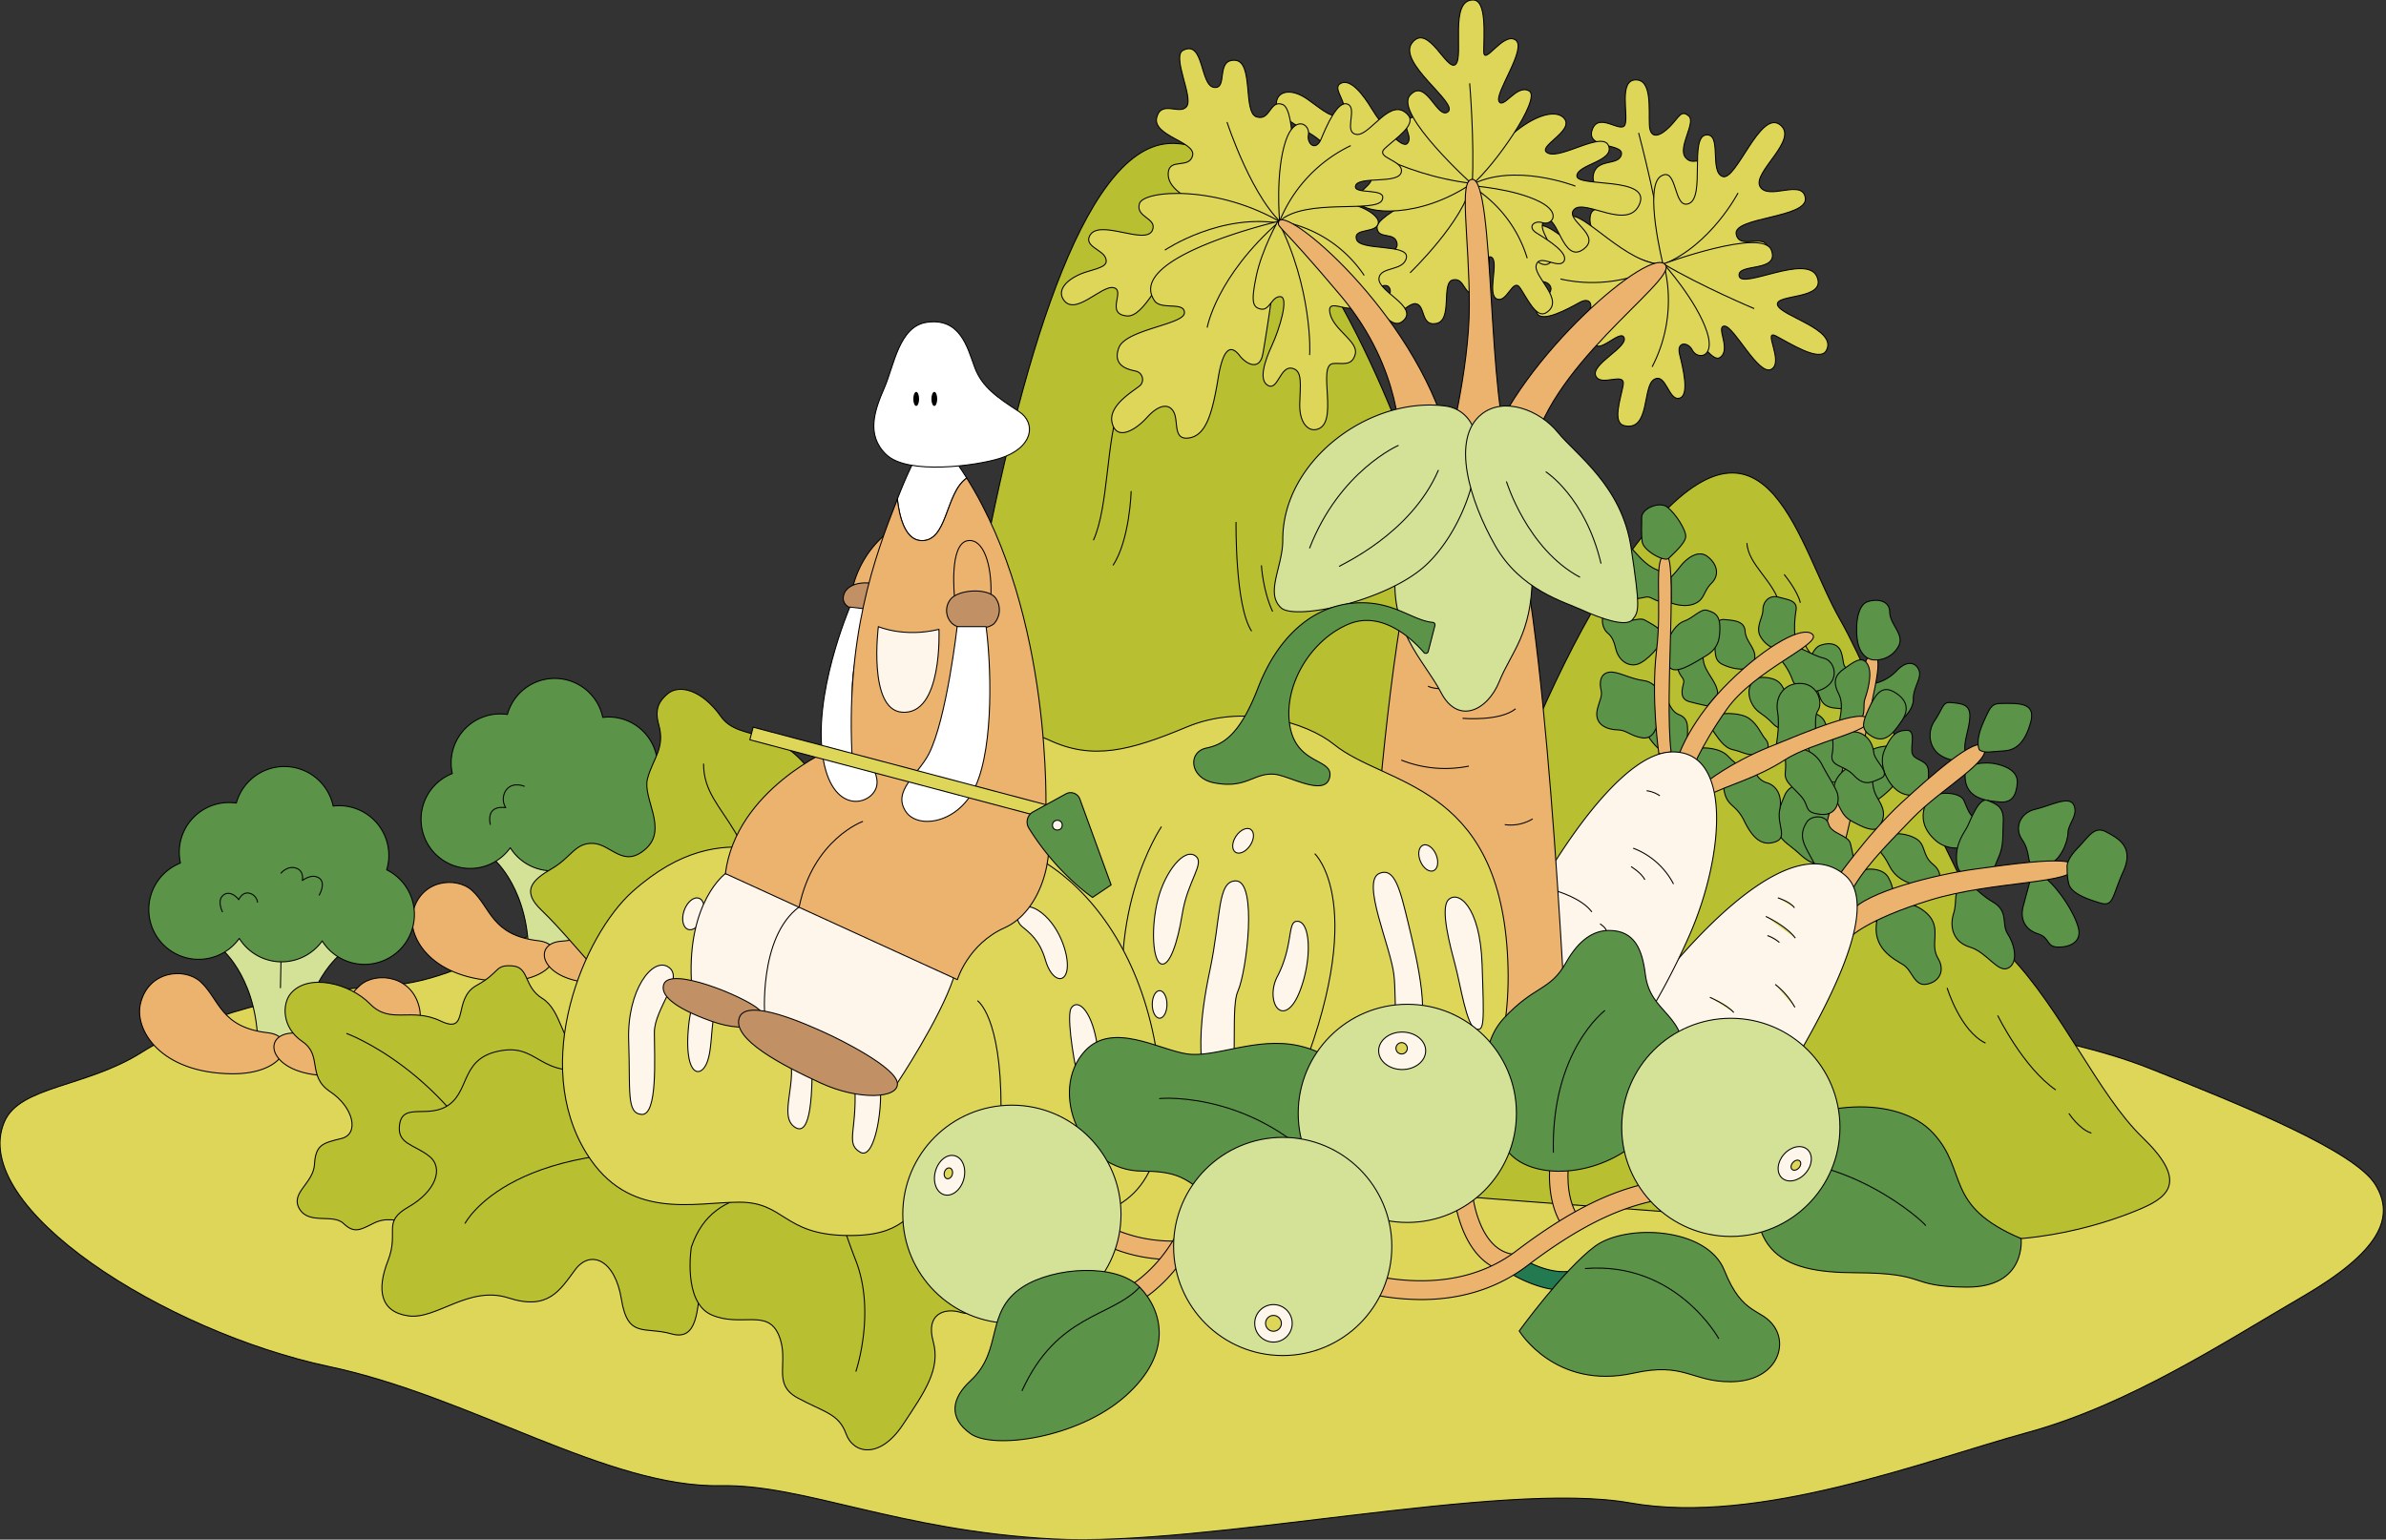 <svg id="圖層_1" data-name="圖層 1" xmlns="http://www.w3.org/2000/svg" viewBox="0 0 940.52 607.06"><rect x="0" y="0" width="940.52" height="607.06" fill="#333333" stroke="none"/><defs><style>.cls-1{fill:#ddd658;}.cls-1,.cls-10,.cls-3,.cls-4,.cls-5,.cls-6,.cls-7,.cls-8,.cls-9{stroke:#000;stroke-linejoin:round;stroke-width:0.4px;}.cls-2{fill:#b8bf30;}.cls-3{fill:none;}.cls-4{fill:#5b9348;}.cls-5{fill:#ecb36f;}.cls-6{fill:#fff6eb;}.cls-7{fill:#d3e296;}.cls-8{fill:#237a50;}.cls-9{fill:#c19165;}.cls-10{fill:#fff;}</style></defs><title>all</title><path class="cls-1" d="M1.7,442.38c6-14.24,32.26-13.59,54.14-27.44s57.61-24.07,96.26-26.26,68.55-35.33,102.83-31.88,292.16-32.52,403.73,8.87S808.82,406,847.26,421.23s80.82,32.68,89,45.75,1.67,26.65-28.83,44.37-68.09,42.49-108.22,53.46S693.46,601.6,642.52,592.57,476.16,610,415.12,606.79s-98.34-21.62-130.95-21c-44.57.89-98.48-35.15-154.53-47C64.79,525-12.49,476,1.7,442.38Z"/><path class="cls-2" d="M568.19,383.35c5.89-8.46,37.72-125,83.39-176.75s57.53,9.4,73.69,37.61,46.25,110.94,66.93,132.56,35,55,52.31,71.68,11,23.06,0,27.87-43.13,16.64-79.68,11.2-171.94-14-187.93-15.84S568.19,383.35,568.19,383.35Z"/><path class="cls-3" d="M568.19,383.35c5.89-8.46,37.72-125,83.39-176.75s57.53,9.4,73.69,37.61,46.25,110.94,66.93,132.56,35,55,52.31,71.68,11,23.06,0,27.87-43.13,16.64-79.68,11.2-171.94-14-187.93-15.84S568.19,383.35,568.19,383.35Z"/><path class="cls-3" d="M688.62,214.13c.37,8.5,10.87,15.14,13.08,24.74"/><path class="cls-3" d="M710.88,250.32c-1,7.75,12,12.55,14.55,28.79"/><path class="cls-3" d="M703.28,226.5s5.28,6.36,6.38,11.16"/><path class="cls-3" d="M767.52,389.5s5.17,17,15.14,21.78"/><path class="cls-3" d="M787.46,400.39s10,20.49,22.89,29.35"/><path class="cls-3" d="M815.52,439s4.06,6.27,8.86,7.75"/><path class="cls-4" d="M738.16,269.63a17.22,17.22,0,0,0,9.48-5.16c4.33-4.56,7.76-3.07,8.84-.06s-2.39,6.73-2.28,11.3-6,11.13-10.27,8.91-8.44-5.54-7.11-10.26Z"/><path class="cls-4" d="M717.19,254.58c2.91-1.22,7.22-1.41,8.55,2.51s.13,5.45,3.26,7.41,5.42,4.17,5.7,8.93-1.62,8.28-5.45,6.7-9.38.44-11.58-4.49-2.68-10.29-3.74-13.38S715.4,255.33,717.19,254.58Z"/><path class="cls-4" d="M709.83,283.7c3.41-4.81,8.47-1.73,9.52,1.07s3.53,3.35,7.48,6.33a10.15,10.15,0,0,1,3.69,10.63c-.72,3.32-2.16,8.7-10.94,6s-4-11.45-8.1-14.32S707.58,286.88,709.83,283.7Z"/><path class="cls-4" d="M703.52,313.51c1.72-3.94,6.7-5.43,9.15-3.35s6.35,8.09,9.23,12.33S724.3,340,720.48,340s-5.09,2.29-11.38-3.54S696.35,330,703.52,313.51Z"/><path class="cls-4" d="M727.78,309s-.76-6.17,6.16-11.22,15.69-4.5,16.51-.25.63,6.08-2.45,10.35-12.42,12.39-16.37,9.5S727.78,309,727.78,309Z"/><path class="cls-5" d="M738.65,258.07c4.65,1.37-1.65,18.28-5.26,43-4.92,33.76-13.12,52.6-13.12,52.6l-4.88-2.62s3.23-25.61,8.92-41.25C731.93,288.87,732.33,256.21,738.65,258.07Z"/><path class="cls-4" d="M738.3,260.16c-2.1-.25-5.81-2.07-6.35-9.5s1.28-12.21,3.94-13.3c3-1.21,8.87-1.2,9,3.92s5.68,8.61,3.65,13.16A10.23,10.23,0,0,1,738.3,260.16Z"/><path class="cls-4" d="M768.78,277c4.24.39,7.89.51,7.71,5.59s-2.66,9.93-1.85,13.91-5.19,4.21-9.69,1.34-5.46-9.18-2.3-13.73S765.63,276.73,768.78,277Z"/><path class="cls-4" d="M774.58,305.81c0-5.18,8.22-5.47,12.08-4.64s8.92,2.82,8.51,7.64-2.06,7.83-6.94,7.39S774.52,315.09,774.58,305.81Z"/><path class="cls-4" d="M742.83,295.77c2.59-5.81,4.6-7.72,8.7-7.83s1.23,6.89,2.33,9.41,5.6,2.28,6.21,5.92-.6,9-3.48,9.81-8,1.35-12.16-5.29C741.87,303.66,741.28,299.26,742.83,295.77Z"/><path class="cls-4" d="M759.27,316.48c2.21-5.09,13.21-4.47,14.81-1s2.13,6.48,6,8.34,3.3,8.15-1.16,9.39-11,2.49-15.86-1.76S756.78,322.18,759.27,316.48Z"/><path class="cls-4" d="M740.61,326.23c1.83-2.78,2.53-5.43,1-8.77s-3.38-4.6-3.51-10.33-3.66-6.66-7.62-5.4-10,6.81-6.75,13.67,3.45,7.13,9.43,10.06S740.61,326.23,740.61,326.23Z"/><path class="cls-4" d="M741.25,333.12c1.26-6,9.93-4.86,14-2.46s2.29,6.55,6.68,10.1,3.14,8.25-1.7,8.5-12.21-1.32-15.42-7.78S740.47,336.9,741.25,333.12Z"/><path class="cls-4" d="M730.86,345.2c1.49-3.05,10.82-3.89,13.42.67s1.08,5.83,4.28,9.36,3.38,5.58.25,9.28-9.39-1.8-15.57-4.49-4.45-4.92-4.14-8.77A13.85,13.85,0,0,1,730.86,345.2Z"/><path class="cls-4" d="M712.25,324.08c1.78-2.68,7.58-2.94,8.57.89s7.89,4.31,8.6,7.7,3,9.84-1.88,12.65-10.21-.52-13-6S708.35,330,712.25,324.08Z"/><path class="cls-5" d="M782,294.27c3.78,5.4-16.68,16.55-28.18,28.41s-20.18,20.76-24.75,30.14l-6.41-4.68s13.42-19.21,26.77-31.53C761.8,305.23,779.1,290.09,782,294.27Z"/><path class="cls-4" d="M780.33,295.74s-2.11-2.7,1.43-10.83,3.68-7.52,9.86-7.57,10.69.87,8.81,7.55S795.5,295.75,790,296.05,782.57,297.09,780.33,295.74Z"/><path class="cls-4" d="M800.93,341.72c-1.88-2.47-.71-6.16-3.87-10.7s-.79-10.58,5.2-11.93,13.5-5.64,15.25-1.59-2.32,7.34-2.34,10.81-3.13,12-8.68,12.7Z"/><path class="cls-4" d="M775.65,325.62c1.68-3.71,4.67-11.36,7.86-10s6.44,2.26,6.14,8.22.26,9.5-1.9,14.32-2.16,7.45-6.34,7.61-9.7.8-10.18-6.45S774.59,328,775.65,325.62Z"/><path class="cls-4" d="M773.94,349.86c4.47-1.91,4.74,1.77,11.44,5.67s3.34,8.64,6.09,12.85,4.18,11.2.14,13.31-8.46-6.28-15-8.21-8.27-7.74-6.55-13.26S769.39,351.81,773.94,349.86Z"/><path class="cls-4" d="M748.56,356.8c3.87-1.95,11.53,2,13.47,6.82s-.94,9.44,1.92,14.25.57,9.23-4.43,10.19-5.68-5.44-9.31-7.68-12.61-6.52-10.32-17.55S748.56,356.8,748.56,356.8Z"/><path class="cls-4" d="M800.55,346.1l-3,11.07c-1.48,5.41.9,9.48,5.73,11s3.26,5,7.6,5.23,9.92-1.62,8.38-7.55-7.51-15.12-12.91-19.61S800.55,346.1,800.55,346.1Z"/><path class="cls-5" d="M817.85,341.81c.29,6.86-31.67,5.29-57,13.07s-31.58,14.66-31.58,14.66-5.24-2.55.46-10.17,33-14.53,48.85-16.7c6.74-.92,14.79-2.06,21.85-2.71C810,339.07,817.73,339.09,817.85,341.81Z"/><path class="cls-4" d="M814.84,342.27s-.79-2.78,4-7.72,6.73-9.05,11.5-6.48,11,5.87,6.6,15.59-3.73,14-9.07,12.38-11.78-3.84-12.5-8A24.64,24.64,0,0,1,814.84,342.27Z"/><path class="cls-6" d="M665.43,416.76c8,4.1,8.38,11,15.86,13.84,5.33,2,10.49-1.92,19.84-1.69,19.11-31,40.45-71,26.41-83.59-20.91-18.74-58.76,23.05-74.52,43.05a208.85,208.85,0,0,0-13.67,19.68C648.92,413.45,657.42,412.67,665.43,416.76Z"/><path class="cls-1" d="M700.8,354s4.85,1.5,6.56,3.94"/><path class="cls-1" d="M696.05,361.33s8.18,3.79,11.65,8.56"/><path class="cls-1" d="M696.68,368.89a14.18,14.18,0,0,1,4.73,2.72"/><path class="cls-1" d="M699.76,388.13a30.61,30.61,0,0,1,7.76,9.05"/><path class="cls-1" d="M674,393.22s6.61,2.81,9.44,6"/><path class="cls-1" d="M689.25,403.7a11.65,11.65,0,0,1,2.74,3.7"/><path class="cls-1" d="M622.38,406s7.39-3.34,17,2.06,18.07,4.62,26.08,8.71,8.38,11,15.86,13.84,14.62-6.08,33.44,1.29"/><path class="cls-4" d="M673.1,278.35s-3.21-.63-7.14-1.68-3-4.68-2.33-7.25-2.45-2.64-2.36-7.67,2.7-8.48,5.55-7.84,4,1.47,4.62,6.42,5.49,8.35,5.67,13.24Z"/><path class="cls-4" d="M686.16,263.83a19,19,0,0,1-6.83-1.7c-4.44-1.88-2.54-5.89-3.89-9.26s.65-8.94,4.2-8.59,8,.39,8.26,4.63,4.62,6.94,3.71,11S686.16,263.83,686.16,263.83Z"/><path class="cls-4" d="M699.38,255.69a10.6,10.6,0,0,1-5.7-5.23c-1.53-3.56,1.22-7,1.23-10s2.27-6.06,6.22-5,7.57,1.34,6.81,5.35a42.47,42.47,0,0,0-.3,11.29C707.92,254.28,703.1,257.45,699.38,255.69Z"/><path class="cls-4" d="M693.64,267.14s6.21-.75,8.67,3.1,2.66,6.14,5.7,6.91,5.21,5.24,2.67,7.82-8.25,4.24-11.93.27-5.91-4-7.89-7.29S688.22,269,693.64,267.14Z"/><path class="cls-4" d="M679.42,281.39s6.76-.59,10.22,2,4.46,6,6.34,8.11,1.3,6.17-3.37,6.2-5.62-1.26-9.47-2.09-6.08-5.05-7.81-7.31S679.42,281.39,679.42,281.39Z"/><path class="cls-4" d="M671.09,294.9s6.91-.36,10.29,3.48,6.77,3.88,6.42,7.94-1.23,5.75-6.78,3.89-8.58.07-11.44-.53S664.37,298.06,671.09,294.9Z"/><path class="cls-4" d="M665.07,293c0-5.52,1.27-9.55-3.35-11.28s-4.77-10.48-8.31-9.87-6.83,2.43-6.38,6.31-1.52,5.24,2.68,12.14,10.65,9.29,14.42,8.43S665.07,293,665.07,293Z"/><path class="cls-4" d="M702.51,260.83a26.71,26.71,0,0,1,4,7.06c1,3.35,6.51,6.87,12.67,3.4s4-10.69-.26-11.77-7.88-3.72-10.52-4.15S702.51,260.83,702.51,260.83Z"/><path class="cls-5" d="M662.06,296.9s4.71-13.42,19.54-28,29.38-22.53,32.93-18.71-22.86,13.94-33.77,29.34-14.58,25.85-14.58,25.85Z"/><path class="cls-4" d="M636.26,221.54c-3.12-5.86,4-8,7.13-5,2,1.89,5,6.25,9.79,8.14s4,11.4,1.94,12.19-4-1.66-5.94-1.49-7.69,2.42-10.66-2.13S638.91,226.52,636.26,221.54Z"/><path class="cls-4" d="M633.08,241.46c2.62-2.24,6.08-1.76,7.28,1.58s5.62,0,8,1.45,7.4,3.57,7.06,6.7-6.32,9.63-10,10.72-7.47-1.58-8.53-6.18-2.34-5.32-3.61-6.54S630.39,243.77,633.08,241.46Z"/><path class="cls-4" d="M631.16,272.39c-.89-3.65-.16-6.91,3.2-7.36s8,2.61,13.69,3.34,8.8,8.27,6.79,13.55-3,9.68-7.53,9-6.14-3.11-9.72-3.15-9.53-1.73-7.9-8.31C630.44,276.46,631.65,274.43,631.16,272.39Z"/><path class="cls-4" d="M658.66,227.62a51.07,51.07,0,0,0,3.72-4.35c2.48-3.14,7-6.65,10.67-3.86s5,7.14,1.62,10.51-2.6,6.46-6.78,8.15-9.13-.33-9.13-.33Z"/><path class="cls-4" d="M658.49,250.38s1.92-4.29,5.46-5.51,6.46-5,8.94-4.25,4.94,1.51,5.05,6.37-.58,8.73-5.64,11.7-11.53,7.34-14.15,4.48S658.49,250.38,658.49,250.38Z"/><path class="cls-5" d="M656.45,218.77c5.27-1-.46,55.21,2.26,77.72l-4.81.76s-3.19-21.95-.91-40.84S651.56,219.71,656.45,218.77Z"/><path class="cls-4" d="M647.12,204.06c-.08-3.47,6.89-6.54,10.06-4.15s7.57,9.16,7.3,11.79-5.19,6.92-6.74,8.46-10-3-10.43-6.59S647.18,206.85,647.12,204.06Z"/><path class="cls-4" d="M703.58,297.88a27.31,27.31,0,0,1,.15,6.69c-.38,3.45,2.11,4.93,6,9.14s.93,6.59,7.81,7.35,7.82-5.72,6.52-8.83-3.68-6.44-6.09-11.15a11.83,11.83,0,0,0-7.5-5.75Z"/><path class="cls-4" d="M691.9,304.26a6.91,6.91,0,0,0,4.55,4.37c3.56,1,6.27,4.78,5.09,10.64s3.22,10.91-1.65,12.63-8.61-.57-12.32-8.17-7.35-5.16-8.22-14S691.9,304.26,691.9,304.26Z"/><path class="cls-4" d="M722,289.36a19.2,19.2,0,0,1,.18,8.11c-.81,4.92,4.55,4,8.48,8.15s6.3,3.28,10.67,1.29-2.37-6.67-2.73-10.25-2.82-7.88-7.89-8.13A28.62,28.62,0,0,0,722,289.36Z"/><path class="cls-4" d="M700.05,295.56c-.2-1,1.72-8.51.62-15s3.22-11.57,9.57-11.07,8.42,7.57,6.36,10.71.26,9.46-2.08,10.79S700.05,295.56,700.05,295.56Z"/><path class="cls-4" d="M725,286.16c-.42-2,2.27-7.77-.28-12.74s-1-7.52,2.2-9.74,7-5.59,9.22-1.81-.19,11.26-1.1,14,1.25,7.82-4.39,9Z"/><path class="cls-5" d="M736.5,283.73c1.9,4.57-21.85,8.7-33,15.91s-22,9.74-29.62,13.71l-1.36-4.9s9.3-7.59,24.76-13.88S734.51,278.93,736.5,283.73Z"/><path class="cls-4" d="M736.73,289.58c-3-2.28-2.62-4.64-.22-9.87s4.9-9.83,10-6.94,6.3,6.83,3.13,11.45S742.84,294.22,736.73,289.58Z"/><path class="cls-6" d="M658.71,296.49c-19.85.72-44.82,40.35-54.12,57.49a209.36,209.36,0,0,0-15.47,36.47,12.63,12.63,0,0,1,6,.55c8.46,3,8.17,9,19.44,6.84s13.5-2.35,24.43,2.25a17.13,17.13,0,0,0,10.35.62,272.07,272.07,0,0,0,16.74-32.24C679.58,337.56,683.14,295.61,658.71,296.49Z"/><path class="cls-3" d="M613.48,351.29s10,2.79,14,8.28"/><path class="cls-3" d="M643.77,334.43a29.74,29.74,0,0,1,15.9,14.12"/><path class="cls-3" d="M649.07,311.77a12.07,12.07,0,0,1,5.21,2"/><path class="cls-3" d="M642.94,341.69s4.08,2.44,5.45,5.2"/><path class="cls-3" d="M625.79,378.28s9.9,5.89,12.16,13"/><path class="cls-3" d="M630.71,364.25s2.12,1.31,2.5,2.7"/><path class="cls-2" d="M460.4,56.61c51.06-3.85,129,149.66,135.43,336l-233.46,8.9S392.3,61.75,460.4,56.61Z"/><path class="cls-3" d="M460.4,56.61c51.06-3.85,129,149.66,135.43,336l-233.46,8.9S392.3,61.75,460.4,56.61Z"/><path class="cls-3" d="M441.47,159.43C436,173.23,437.06,199.73,431,213"/><path class="cls-3" d="M445.89,193.65s-.55,19.33-7.18,29.26"/><path class="cls-3" d="M487.23,205.8s-.49,33.12,6.14,43.06"/><path class="cls-3" d="M497.23,222.91s.55,9.94,4.42,18.22"/><path class="cls-5" d="M581.31,171C601.53,171.91,611,296.22,616,382c0,0,5.57,45.64-34.32,48.73s-42.34-54.08-42.34-54.08S548.57,169.55,581.31,171Z"/><path class="cls-3" d="M576.53,283.22s14.65,1.32,20.9-3.75"/><path class="cls-3" d="M562.91,270.54s1.78,1.22,7.17,1"/><path class="cls-3" d="M552.36,299.69A46.81,46.81,0,0,0,579,302.06"/><path class="cls-3" d="M593.16,325.14a16.81,16.81,0,0,0,11-2.27"/><path class="cls-7" d="M577.55,190.5c14.75-2.79,26.79,14.14,26.46,36.92s-8.23,29.49-13,41.26-16.43,17.06-23,4.35-21.24-25-17.59-50.11S569.6,192,577.55,190.5Z"/><path class="cls-1" d="M644.86,31.5c6.4,0,5,11.59,5.3,17.76s4.45,4.35,8.09.63,4.4-6.73,7.41-4.17-4.52,12.42-1.27,16.39S671.5,60,672.56,67s-16.31,38.14-16.31,38.14-28.92-7-29.49-17.93,13.47.79,14.92-4.17S627.11,76.86,628,69.46,638,65.67,639.12,61s-14-2.15-11.54-9.7,11.62,1.69,13-2.21S637.92,31.49,644.86,31.5Z"/><path class="cls-1" d="M645.92,52.4s8.91,33.25,10.33,52.75"/><path class="cls-1" d="M655.55,104.27s-7.65-30.5-.91-34.78,4.83,13.45,11.18,10.74.15-26.15,6.62-27,1.24,14.49,6.59,16.38,14.74-26.33,22.57-20.46S690.47,68,693.81,73.61s16.83-3.33,17.83,4.52-28.61,7.4-27.26,14.2S696.9,91,696.7,98.7,677.23,108.61,655.55,104.27Z"/><path class="cls-1" d="M655.55,104.27c18.86-7.62,29.55-28.19,29.55-28.19"/><path class="cls-1" d="M719.86,138.28c-2.61,4.62-14.39-3-19.8-5.81s3.22,10.15-1.78,13.1-14.76-17-18.49-17,2.94,9.42-1.92,12.45-19.82-25.93-22.13-37c0,0,39.11-14.39,42.5-5.4s-13.76,4.93-12.69,10.24,26.73-9,30.67.26-16.71,6.66-15.56,11.1S724.63,129.84,719.86,138.28Z"/><path class="cls-1" d="M691.47,121.68s-21.33-9-35.73-17.63"/><path class="cls-1" d="M640.33,167.84c-4.92-1.1-1.56-10.26-.51-15.94s-8.78.86-10.8-3.69,12.51-11.17,11.2-15-10.56,7.3-11.8,1.68,24.55-17.2,27.39-30.84c0,0,13,14.43,17.06,26.83,3.39,10.4-3.88,11-5.8,7.13-1.56-3.18-6.29-3.59-5,1.7s4.09,16.35-.16,17.31-5.18-10.12-9.88-7.43S650.52,170.11,640.33,167.84Z"/><path class="cls-1" d="M651.24,144.64a56.78,56.78,0,0,0,4.57-40.59"/><path class="cls-1" d="M589.9,105.4c-.2-5.05,9.52-4.13,15.28-4.56s-3.07-8.28.81-11.39,14,9.25,17.36,7-9.75-8.35-4.63-11,22.89,19.36,36.8,18.63c0,0-10.64,16.25-21.59,23.33-9.19,5.94-11.67-.93-8.37-3.79,2.67-2.31,1.86-7-2.91-4.36s-14.77,8.12-16.78,4.25,8.47-7.59,4.66-11.45S590.3,115.83,589.9,105.4Z"/><path class="cls-1" d="M615.11,110a56.77,56.77,0,0,0,40.41-5.93"/><path class="cls-1" d="M579.33,73.22s16.83,14.12,22.53,24.49,11.1,6.65,10.1,1.85-6.84-11-2.37-12.78,6.58,17.24,14.49,11.55-7.79-11.63-3.52-15.82,21.37,8.73,25.76-2.15-24.9-6.45-24.75-11,14.82-5.75,12.53-11.83-18.52,5.26-23.85,2.88,10.92-8.8,6.19-13.89S594.64,48.41,579.33,73.22Z"/><path class="cls-1" d="M621,73.39s-24.7-9.68-41.62-.17"/><path class="cls-1" d="M540.93,129.56c-6.67-5,8.52-10.69,7-15.48s-9,3.86-11.76-2.36,15.28-10.49,14.54-15.6-7.55-1.38-7.92-6.37,23.9-16.78,37.2-17.37c0,0,6.42,14.82,6.93,24.35s0,16.72-5,18.67-4.32-6.12-9.19-5.05.08,15.85-6.55,17.18c-6.3,1.26-4.13-7.25-8.15-7.79S544.54,132.27,540.93,129.56Z"/><path class="cls-1" d="M579.94,72.38c-2.68,14.54-24.11,35.17-24.11,35.17"/><path class="cls-1" d="M580.19,72.31S574.4,60.75,567,53.13s-9.58-8.15-12-5.72,2,6.37-.17,9.06-10.41-7.47-14-13.41-8.48-12.19-12.35-10.19,3.63,8.18.49,11.53-7.39-.92-13.49-5.21-10.56-3.18-11.85-.52C499.21,47.73,524.5,53.1,521.38,59c-1.58,3-5.24,5.46-1.76,9.33s12.68-1.9,19,.74-5.8,6.33-3.08,10.8S559.43,86.42,580.19,72.31Z"/><path class="cls-1" d="M529.32,53.15c.34.55,21.6,15.73,50.87,19.16"/><path class="cls-1" d="M609.43,123.33c-3.81,2.36-7.36-5.54-10.22-9.81s-5.05,6-9.15,4.36,1-14.86-2.19-16.48-2.18,11.19-6.46,8.39,4.92-26.17-1.74-36.59c0,0,17.23,1.09,27.5,6.46,8.61,4.49,4.39,9.42.74,8.12-3-1-6.22,1.63-2.1,4.17s12.74,7.85,10.63,11.1-9.57-3.22-10.88,1.41S617.32,118.45,609.43,123.33Z"/><path class="cls-1" d="M602,101.82A50.38,50.38,0,0,0,579.67,73.2"/><path class="cls-1" d="M580.79,0c5.31.16,4.09,14.12,4.08,20.23s7.49-7.58,12.43-4.53-8.21,21-6.43,24.28,7-7,11.92-4.1-13.73,29.61-22.44,36.81c0,0-30.94-27.92-24.56-35.11s10.77,9.89,15,6.48S550.38,24.57,556.7,16.78s13.68,11.69,17.07,8.61S571.1-.29,580.79,0Z"/><path class="cls-1" d="M579.32,32.86s1.94,23.08,1,39.83"/><path class="cls-1" d="M553.26,126.35c5.73-5.44-9.89-11.34-9.7-16.41s9.81-2.77,10.83-8.37S536,99.08,534.68,94.33s8.48-2,8.65-6.73-20.75-15.23-39.54-.51c0,0,11.62,17.87,19.57,24.4s10.29,6.29,15.46,7.75S548.45,130.91,553.26,126.35Z"/><path class="cls-1" d="M537.74,108.59a49.82,49.82,0,0,0-33.95-21.5"/><path class="cls-5" d="M580.35,70.71c9-.2,5.87,90.92,15.35,107.45l-25.07.28s8.55-32.74,8.55-57.84C579.17,92.91,574.9,70.83,580.35,70.71Z"/><path class="cls-5" d="M656.65,104.7c3.41,6.55-48.5,41-53.08,76.28l-17.26-2.71C598.53,141.54,651.86,95.49,656.65,104.7Z"/><path class="cls-1" d="M466.34,19.85c8.34-4.27,6.6,13.84,12.21,14.61s.51-11,8.16-10.7,3.08,20.57,8.61,22.33,5.09-6.94,10.32-4.87,5.2,32.36-.74,46.08c0,0-18.1-.8-28-5s-16.86-8.25-16.4-14.19,8.3-1.36,9.61-6.8-16-7.7-14.13-15.05c1.82-7,9.35-.6,11.86-4.4S461.83,22.16,466.34,19.85Z"/><path class="cls-1" d="M507.33,89.73C494,79.88,483.66,48.12,483.66,48.12"/><path class="cls-1" d="M555.08,45.4c3.29,3.83-4.9,9.14-9.15,13.06s7.54,4.58,6.43,9.43-16.71,1.43-18,5.28,12.82.5,10.44,5.74-30-1-40.41,8.23c0,0-1.75-19.34,2.45-31.69,3.52-10.36,9.73-6.51,8.91-2.23-.66,3.48,2.88,6.64,5,1.62s6.54-15.53,10.52-13.75S529.38,52.3,534.75,53,548.29,37.47,555.08,45.4Z"/><path class="cls-1" d="M532.44,57.42a56.78,56.78,0,0,0-28,29.72"/><path class="cls-1" d="M419.11,118c-2.8-4.46,3-9,9.49-10.9,5.44-1.62,8.45-2.33,7.16-5.5s-8.29-4.45-6.26-8.56c3.51-7.14,22.26,4,24.79-2.32,1.91-4.8-6.74-4.94-5.16-10.4s31.08-7.61,56.95,8c0,0-11,16.18-26.12,22.12s-13.72-4.71-18.06-3.51-10.85,18.29-17.72,17.64c-8.7-.82-.39-10-5.2-11.14S423.57,125.14,419.11,118Z"/><path class="cls-1" d="M506.08,88.3c-24.49-4.88-46.9,10.31-46.9,10.31"/><path class="cls-1" d="M504.46,87.15s-61.36,14.13-49.33,31.48c2.6,3.74,11.91.15,11.75,4.75s-23.19,6.48-25.87,13.77,3.95,8.57,6.6,9.16a3.39,3.39,0,0,1,2.09,5.38c-1.49,1.78-12.94,7.63-11.36,14.87s8.78,3.56,13.82-2,9.08-5.46,10.71-1.68-.46,10.88,6,9.77,9-9.38,11.32-23.62,6-12,8.49-8.77,7.79,6.18,9.09-.64S505.19,92.88,504.46,87.15Z"/><path class="cls-1" d="M475.85,129.17s3.45-20,28.61-42"/><path class="cls-1" d="M503.78,87.09s-6.37,11.26-8.56,21.67-1.44,12.5,1.91,13.12,4.2-5.17,7.62-4.91-.41,12.8-3.33,19.12S496,149.92,499.84,152s4.77-7.57,9.29-6.83,3.36,6.65,3.2,14.1,3.24,10.54,6.16,10.14c10-1.39.36-25.38,7-26.07,3.36-.35,7.46,1.32,8.73-3.73s-8.64-9.47-10-16.21,8.49,1.29,10.69-3.46S527.07,96.48,503.78,87.09Z"/><path class="cls-1" d="M516.21,140c.26-.59,1-26.71-12.43-52.93"/><path class="cls-5" d="M504,87.53c1.62-7.64,53.32,35.14,66.79,85l-19.05,2.73s1.4-29.4-23.17-58.58S503.54,89.89,504,87.53Z"/><path class="cls-7" d="M505,239.67c-6.42-5.86.69-16.22.65-26.83-.11-31.3,34.4-56.76,64.27-52.72a13.49,13.49,0,0,1,11.39,10.51c3.51,16.41-6.45,40.28-19.19,52.14C546.86,237,510.5,244.71,505,239.67Z"/><path class="cls-3" d="M551.29,175.59s-23.3,10.06-35.1,40.6"/><path class="cls-3" d="M527.86,223.37c.47-.65,28.23-12.65,39.16-38.05"/><path class="cls-7" d="M584,163.31c8.79-7,22.8-1.75,30.08,7.17s25.17,21.1,28.84,45.29,3.13,25.33.62,28.5-12.62-.43-19.9-3.76-24.31-7.87-34.27-25.39S571.79,173.07,584,163.31Z"/><path class="cls-3" d="M593.81,189.83s8.14,26.64,29,37.77"/><path class="cls-3" d="M609.31,186s15.54,9.86,21.79,36.22"/><path class="cls-7" d="M234.48,330.49l-16.71,8.91-16.16-9.87-7,9.2s14.52,12.23,13.71,40l8.25.24,8.26.24c.81-27.74,16-39.11,16-39.11Z"/><line class="cls-1" x1="217.12" y1="353.59" x2="217.36" y2="341.33"/><path class="cls-4" d="M258.41,307.57a19.32,19.32,0,0,0-18-24.85,18.56,18.56,0,0,0-2.8.15A19.36,19.36,0,0,0,200,281.71a19.94,19.94,0,0,0-2.21-.2A19.32,19.32,0,0,0,178.29,305a19.37,19.37,0,1,0,22.85,29.25,19.38,19.38,0,0,0,32.23.95,19.37,19.37,0,1,0,25-27.63Z"/><path class="cls-5" d="M162.74,359.75c2.94-13,17.16-14.3,23.34-8.64,7.44,6.8,7.65,17.68,26.21,19.82,11.77,1.35,7.63,16.24-14.24,15.93C170.62,386.47,160.43,370,162.74,359.75Z"/><path class="cls-5" d="M271.21,361.92c-2.42-13.07-16.57-15-23-9.57-7.7,6.49-8.34,17.36-27,18.76-11.81.88-8.26,15.92,13.6,16.48C262.27,388.3,273.12,372.22,271.21,361.92Z"/><path class="cls-3" d="M206.8,310.06s-4.86-2.13-7.43,1.65a6.31,6.31,0,0,0,0,6.76s-7.84-1.65-6.08,6.74"/><path class="cls-7" d="M128.16,366.17l-17,9-16.41-10-7.05,9.33s14.73,12.43,13.91,40.59l8.38.25,8.37.24c.83-28.16,16.26-39.7,16.26-39.7Z"/><line class="cls-1" x1="110.54" y1="389.61" x2="110.79" y2="377.17"/><path class="cls-4" d="M152.45,342.9a19.61,19.61,0,0,0-18.28-25.22,20.47,20.47,0,0,0-2.84.14,19.66,19.66,0,0,0-38.18-1.17,20.49,20.49,0,0,0-2.24-.2,19.6,19.6,0,0,0-19.78,23.84A19.66,19.66,0,1,0,94.32,370,19.67,19.67,0,0,0,127,371a19.67,19.67,0,1,0,25.42-28.05Z"/><path class="cls-5" d="M55.34,395.87c3-13.16,17.42-14.52,23.7-8.78,7.54,6.9,7.75,18,26.6,20.12,12,1.37,7.74,16.48-14.46,16.17C63.34,423,53,406.24,55.34,395.87Z"/><path class="cls-5" d="M165.44,398.06c-2.45-13.26-16.82-15.19-23.32-9.71-7.82,6.59-8.47,17.63-27.39,19-12,.9-8.39,16.16,13.8,16.74C156.37,424.84,167.38,408.52,165.44,398.06Z"/><path class="cls-3" d="M87.74,359.64s-2.21-4.28,0-6.44,5-.31,6.37,1.54c0,0,1.39-3.33,4.32-2.52a4.2,4.2,0,0,1,3.09,3.65"/><path class="cls-3" d="M110.66,344.37s2.59-3.22,6-2.1,2.52,4.91,2.52,4.91,3.65-2.95,6.59-1,0,6.86,0,6.86"/><path class="cls-2" d="M114.56,391.77c6.8-8.16,23.22-4.19,31.3,4.06S162,397,173.67,402.56s4.55-8.73,14.15-14,7-8.18,14-7.74,4.42,8.18,11.94,12.83,7.74,17.47,14.16,21.23,26.7,34.76,26.7,34.76-78.7,34.12-89,32.77-13.49-2.54-18.55,0-7.48,4-11.66,0-13.64.6-17.38-5.78,5.5-9.9,5.94-17.6,3.3-8.36,10.56-10.12,4.84-12.33-4.4-18.49-2.86-14.3-11-19.8S111.21,395.78,114.56,391.77Z"/><path class="cls-3" d="M114.56,391.77c6.8-8.16,23.22-4.19,31.3,4.06S162,397,173.67,402.56s4.55-8.73,14.15-14,7-8.18,14-7.74,4.42,8.18,11.94,12.83,7.74,17.47,14.16,21.23,26.7,34.76,26.7,34.76-78.7,34.12-89,32.77-13.49-2.54-18.55,0-7.48,4-11.66,0-13.64.6-17.38-5.78,5.5-9.9,5.94-17.6,3.3-8.36,10.56-10.12,4.84-12.33-4.4-18.49-2.86-14.3-11-19.8S111.21,395.78,114.56,391.77Z"/><path class="cls-3" d="M136.56,407.46S176.9,422,198.92,471.14"/><path class="cls-2" d="M157.49,443.51c1.23-9.24,11.63-2,19.72-8.09s4.55-18.7,20.72-21.23,14.66,14.16,44,5.06,52.07,29.82,47,51.56-11.12,24.81-12.64,34.9-1,23.24-11.62,20.21-17.19,2-19.72-13.65-12.2-19.72-18.23-11.63-10.59,16.18-26.26,11.12-28.31,8.6-39.43,7.08-12.64-10.2-8.09-21.78-2.53-15.13,8.09-21.19,14.15-15.34,8.09-20.06S156.48,451.1,157.49,443.51Z"/><path class="cls-3" d="M157.49,443.51c1.23-9.24,11.63-2,19.72-8.09s4.55-18.7,20.72-21.23,14.66,14.16,44,5.06,52.07,29.82,47,51.56-11.12,24.81-12.64,34.9-1,23.24-11.62,20.21-17.19,2-19.72-13.65-12.2-19.72-18.23-11.63-10.59,16.18-26.26,11.12-28.31,8.6-39.43,7.08-12.64-10.2-8.09-21.78-2.53-15.13,8.09-21.19,14.15-15.34,8.09-20.06S156.48,451.1,157.49,443.51Z"/><path class="cls-3" d="M183.27,482.44s18.6-36.57,106.37-26.63"/><path class="cls-2" d="M272.51,491.76s-3.49,21.7,8,26.69,21.95-2.63,26.44,7.91-3,19.15,7.48,24.83,16.18,6.14,19.07,14.14,13.35,10,22.33-3.49,15-22.18,12-33,4.49-13.35,11-11.35,16.46-3.14,12.47-16.78-20-43.08-51.38-36.1S281.49,465.07,272.51,491.76Z"/><path class="cls-3" d="M272.51,491.76s-3.49,21.7,8,26.69,21.95-2.63,26.44,7.91-3,19.15,7.48,24.83,16.18,6.14,19.07,14.14,13.35,10,22.33-3.49,15-22.18,12-33,4.49-13.35,11-11.35,16.46-3.14,12.47-16.78-20-43.08-51.38-36.1S281.49,465.07,272.51,491.76Z"/><path class="cls-3" d="M337.36,540.79s7.93-23.21,0-43.73a269.81,269.81,0,0,1-9.48-29.19"/><path class="cls-2" d="M263.1,273.61c4.58-3.95,13.58-1.67,21.07,8.89s23.49,2.38,37.45,24.85,11.75,66.76-10.46,74.74-57.24,21.22-69.35,8-20.62-23.81-28.45-31.3-3.74-11.73,4.09-16.25,9.19-10.3,16.34-10,11.91,10.08,20.76,2.15-1.36-19.85.69-27.68,7.07-12,4.42-21.3C257.79,279.15,260.24,276.08,263.1,273.61Z"/><path class="cls-3" d="M263.1,273.61c4.58-3.95,13.58-1.67,21.07,8.89s23.49,2.38,37.45,24.85,11.75,66.76-10.46,74.74-57.24,21.22-69.35,8-20.62-23.81-28.45-31.3-3.74-11.73,4.09-16.25,9.19-10.3,16.34-10,11.91,10.08,20.76,2.15-1.36-19.85.69-27.68,7.07-12,4.42-21.3C257.79,279.15,260.24,276.08,263.1,273.61Z"/><path class="cls-3" d="M277.33,301.08c0,21.95,25.14,22.46,25,84.16"/><path class="cls-1" d="M357.9,327.66c4.13-27.26,38-44.27,55.35-36s32.2,4.32,54.52-5,47.19-1.94,58.12,6.89c20.15,16.28,64.17,15.15,68.3,82.07s-34.7,101.85-104.93,84.8S344.83,413.93,357.9,327.66Z"/><path class="cls-4" d="M478.61,308.67c-9.7-1.87-10.49-12.12-3.17-13.7,5.62-1.21,12.78-3.81,20.4-23.62s20.95-32,37.33-33.52c15.63-1.46,23.28,6.81,31.56,7.56a1,1,0,0,1,.89,1.27L563,256.82a1,1,0,0,1-1.76.41c-3.9-4.51-16.29-17-30-11-14.87,6.48-25.28,24.09-22.85,39.62,2.54,16.24,17.8,12.94,15.68,20.87-2,7.53-16.13-1-21.78-1.45C494.14,304.63,491.39,311.14,478.61,308.67Z"/><ellipse class="cls-6" cx="490" cy="331.51" rx="5.41" ry="3.33" transform="translate(-58.49 553.23) rotate(-56.09)"/><path class="cls-3" d="M518.24,336.58s22.08,20.41-7.31,91.87"/><path class="cls-3" d="M457.84,325.92s-24.67,36.3-11.66,89.1"/><ellipse class="cls-6" cx="562.99" cy="338.25" rx="3.36" ry="5.44" transform="translate(-86.42 240.09) rotate(-22.4)"/><path class="cls-6" d="M473.59,419.05c-.24-6.16-1.13-15.37,3.34-36.54s2.82-35.19,10.21-35.19c8.62,0,4.31,35.68.82,43.48s1.64,37.72-6.16,39.57S473.72,422.33,473.59,419.05Z"/><path class="cls-6" d="M471.27,337.51c3.81,2.9-3.1,9.59-5.23,22.81-1.86,11.55-5,20.59-8.2,19.77-3.57-.91-4.21-14.79-1.36-25.65S466.82,334.13,471.27,337.51Z"/><ellipse class="cls-6" cx="457.1" cy="396.03" rx="2.9" ry="5.43"/><path class="cls-6" d="M510.93,363.29c5.75-.88,6.48,15.08,1.25,28-4.25,10.52-9.86,8.4-10.34,1.33a14.73,14.73,0,0,1,1.72-7.69C509.71,373,507.53,363.81,510.93,363.29Z"/><path class="cls-6" d="M543.71,344.38c6.1-2.59,8.21,6.39,11.5,20.07s9.87,40.3,1.43,45.43-5.86-14.33-7.19-25.58S536.43,347.46,543.71,344.38Z"/><path class="cls-6" d="M570.85,354.87c3.74-4.05,12.59,2.15,13.37,25.42s.94,26.51-2.58,25.4-5.94-17.35-7.92-24.78S567.63,358.36,570.85,354.87Z"/><path class="cls-1" d="M296.08,334.23c21.6,1.88,52.92,11.75,79.39,0S454,356.88,457.71,432.3,380.1,472,368.19,474.64s-10.59,13.06-35.06,12.49S309.31,474,291.45,474s-43.65,7.48-60.21-19.18c-22.16-35.69-1.2-86,18-103.21S284.27,333.21,296.08,334.23Z"/><path class="cls-6" d="M402.93,365.37c2.76,2.33,6.8,5.05,9.19,13.26s7.72,9.49,8.52,3.52-3.39-18.12-11.45-23.23C402.19,354.48,398.52,361.67,402.93,365.37Z"/><path class="cls-6" d="M422.24,397.48c3.94-6,14.13,8.11,10.1,39.2C429.84,455.93,418.94,402.47,422.24,397.48Z"/><path class="cls-6" d="M310.73,393.49s-4.32,9.12,0,20.88-4.15,25.43,2.49,30,7.11-14.16,6.87-29.27,4.08-14.33,1.92-17.61S319.45,391,310.73,393.49Z"/><path class="cls-6" d="M291.86,379.44a11.33,11.33,0,0,0-10.75,2.89c-3.74,3.6-8.47,10.35-9.65,22-2,19.91,4.65,21.22,7.25,14.54,3.41-8.77-.6-25.83,11.38-33C296.58,382,294.83,380.23,291.86,379.44Z"/><ellipse class="cls-6" cx="273.37" cy="360.31" rx="6.5" ry="3.92" transform="translate(-156.5 500.88) rotate(-70.92)"/><path class="cls-6" d="M332.22,409a59.21,59.21,0,0,1,4.85,23.9c0,14-3.33,18.22,2,21.38s8.4-14.7,8-23.82S344.32,400.39,332.22,409Z"/><path class="cls-3" d="M385.29,394.56s9.31,5.95,9.31,42.12"/><path class="cls-6" d="M252.94,439.4c6.39.39,5-22.76,5-32.32s12.13-21.53,5.47-25.83c-6.16-4-16.29,9.09-15.59,29.08S246.84,439,252.94,439.4Z"/><path class="cls-5" d="M615.43,482.75c-6.15-10.08-4.47-23.29-4.4-23.85l7.21,1c0,.11-1.38,11.26,3.4,19.11Z"/><path class="cls-4" d="M634.26,366.86c10.08,0,13.07,7.49,14.29,17.23,2,16.3,16.73,14.81,15.41,36.15-.87,14-1.77,16.81-20,31.19s-44.52,13.28-51.19,0-12.27-36.76,0-49.94,18.25-10.71,24.55-22C622.47,370.37,628.27,366.86,634.26,366.86Z"/><path class="cls-3" d="M632.66,398.39s-21.31,15.92-20.35,56.11"/><path class="cls-5" d="M596.58,501.88c-8.52-.66-15.28-6.18-19.54-16a51.43,51.43,0,0,1-3.75-13.86l7.23-.75c0,.22,2.52,22.23,16.63,23.33Z"/><path class="cls-8" d="M631.45,502.68c-6.05,6-14.64,7.58-24.84,4.44a51.79,51.79,0,0,1-13-6.17l4.14-6c.18.13,18.52,12.56,28.53,2.57Z"/><path class="cls-5" d="M560.15,512.4a98.8,98.8,0,0,1-36.46-7.24l2.93-6.66c.58.25,41,17.45,71-5.23C629.75,468.9,650,464.13,674,464.13v7.28c-22.49,0-41.48,4.53-72,27.66C588.5,509.3,573.43,512.4,560.15,512.4Zm-35-10.57,1.46-3.33h0Z"/><path class="cls-4" d="M427.7,414.35C438.58,402.59,457,414,468,415.56s27.19-6.84,43.71-3.3c23.56,5,27.15,27.55,28.72,35.42s-24.88,39.48-48.81,31.08-18.91-17-41.28-17C426,461.8,413.09,430.15,427.7,414.35Z"/><path class="cls-3" d="M456.94,433.19c.68-.31,41.65-3.26,70.45,34.58"/><path class="cls-5" d="M462.38,496.65c-21,0-32.67-9.22-33.26-9.7l4.57-5.67a38.31,38.31,0,0,0,11.12,5.41c6.63,2.14,17.52,4.1,31.77,1.21L478,495A78.63,78.63,0,0,1,462.38,496.65Z"/><path class="cls-5" d="M468.68,492.8c-10.87,18-24.81,23.16-25.53,23.42l-2.48-6.84a38.26,38.26,0,0,0,10.39-6.71c5.26-4.56,12.58-12.86,17.48-26.55l6.85,2.46A78.17,78.17,0,0,1,468.68,492.8Z"/><path class="cls-4" d="M695.44,449.15c18.88-15.39,52.52-17.56,66.54-2.42s4,28.61,34.7,41.62c0,0,2.22,19.36-21.59,19.14s-14.21-5.56-43.75-5.66S684.45,494,695.44,449.15Z"/><path class="cls-3" d="M759.11,483.28c-.91-1.71-31.63-29.27-67.29-25.27"/><circle class="cls-7" cx="682.26" cy="444.5" r="43.01"/><circle class="cls-7" cx="398.87" cy="478.76" r="43.01"/><circle class="cls-7" cx="554.74" cy="438.98" r="43.01"/><circle class="cls-7" cx="505.62" cy="491.46" r="43.01"/><ellipse class="cls-6" cx="374.29" cy="463.36" rx="7.96" ry="5.8" transform="translate(-169.46 706.52) rotate(-75.16)"/><ellipse class="cls-1" cx="373.82" cy="462.59" rx="2.17" ry="1.62" transform="translate(-169.07 705.5) rotate(-75.16)"/><path class="cls-4" d="M403.05,507.49c12.41-8.07,37-9.45,46.18,0s13.21,26.17-5.51,42.88-52.13,21.3-61.13,14.93-7.35-14.16,0-20.93C395.58,532.39,388,517.32,403.05,507.49Z"/><path class="cls-3" d="M449.23,507.49c-11.13,12-32.54,10.42-46.4,40.93"/><ellipse class="cls-6" cx="552.71" cy="414.31" rx="9.27" ry="7.39"/><circle class="cls-6" cx="501.98" cy="521.77" r="7.39"/><circle class="cls-1" cx="501.98" cy="521.77" r="3.12"/><circle class="cls-1" cx="552.5" cy="413.33" r="2.24"/><path class="cls-4" d="M598.85,524.77s14.2,23.5,45.12,16.63c20.07-4.46,22.84,3.49,38.29,3.4,17.24-.11,22.66-13.43,17.19-21.64-5.05-7.58-12.48-4-19.72-22.23-6.79-17.12-38.89-18.58-51.12-9.47S598.85,524.77,598.85,524.77Z"/><path class="cls-3" d="M677.54,527.86s-16.75-30.61-52.75-27.69"/><ellipse class="cls-6" cx="707.45" cy="458.88" rx="7.53" ry="5.65" transform="translate(-104.96 684.79) rotate(-48.51)"/><ellipse class="cls-1" cx="707.92" cy="459.43" rx="2.25" ry="1.59" transform="translate(-105.22 685.33) rotate(-48.51)"/><path class="cls-6" d="M285.94,344.45s-15,10.93-13.4,42.47l28.93,14.3L353.73,427s16.58-24.87,22.11-41.29C382.3,366.56,285.94,344.45,285.94,344.45Z"/><path class="cls-5" d="M327.8,295.29s-37.69,16.06-41.86,49.16l91.45,41.82s4.16-14,18.6-20.45c13.86-6.15,20.42-27.67,16.18-42.28S327.8,295.29,327.8,295.29Z"/><path class="cls-5" d="M348.61,211.05A40.06,40.06,0,0,0,336.29,231c-3.12,12.57,21.6,0,21.6,0Z"/><path class="cls-9" d="M332.51,234.88c1.42-6.22,12.05-6.06,16.15-3s4.09,9.82,0,9.9S331,241.71,332.51,234.88Z"/><path class="cls-10" d="M335,239.36s-15.12,35.25-10.4,60.57c4.1,21.92,19.58,17.3,21,9.83s-9.69-15.58-9.69-36.56,9.73-32.62,9.73-32.62Z"/><path class="cls-10" d="M362.93,213.14c10.72.7,9.58-18.78,18.15-24.64a127.48,127.48,0,0,0-7.52-10.74H362.3a176,176,0,0,0-8.57,19C354.48,203.51,356.65,212.73,362.93,213.14Z"/><path class="cls-5" d="M381.08,188.5c-8.57,5.86-7.43,25.34-18.15,24.64-6.28-.41-8.45-9.63-9.2-16.35-9,22.79-20.7,54.84-17.71,104l76.22,20S415.21,242.87,381.08,188.5Z"/><path class="cls-5" d="M381.57,213.16c6.12-.83,9.32,9.52,9.05,20.7s-14.33,1.85-14.33,1.85S373.89,214.19,381.57,213.16Z"/><path class="cls-9" d="M374.45,236.61c2.85-4.23,14.84-5,18-.81a8.11,8.11,0,0,1-.53,10c-2.42,2.48-12.81,3.63-16.76-.12A7.08,7.08,0,0,1,374.45,236.61Z"/><path class="cls-10" d="M377.29,247.07s-4.16,36.57-11.18,50.22c-4.32,8.39-14.55,14.59-9,22.78,4.75,7,20.82,4.66,27.45-10.09,7.41-16.52,6-49,4.14-62.91Z"/><path class="cls-6" d="M346.23,247.07s10.09,4.42,23.89,1.07c0,0,1.57,34-14.62,32.67C342.06,279.72,346.23,247.07,346.23,247.07Z"/><path class="cls-3" d="M301.47,401.22s-2.65-31.61,13.54-43.63c5.55-26.77,25.15-33.73,25.15-33.73"/><path class="cls-9" d="M261.63,388.14c2.45-7.35,31.8,4.84,37.35,9.71s-3,10.37-18.67,4.75S260.33,392,261.63,388.14Z"/><rect class="cls-1" x="353.17" y="243.38" width="5.14" height="123.15" transform="translate(-30.15 570.74) rotate(-75.16)"/><path class="cls-4" d="M420.18,313a3.88,3.88,0,0,1,5.43,1.91l12.38,34-7.32,4.93s-13.88-9.17-25.14-27.37a4.56,4.56,0,0,1,1.71-6.37Z"/><circle class="cls-6" cx="416.79" cy="325.35" r="1.92"/><path class="cls-10" d="M365.3,127.09c13.24-1.92,16,9.89,18.91,17.75s9.18,12.06,17.41,17.4c7,4.53,5.66,14.44-7.63,18.54-9.22,2.85-36.1,6.59-44.61-1.51-8.23-7.83-4.51-17.78-.73-26.48S354.41,128.67,365.3,127.09Z"/><ellipse cx="361.15" cy="157.29" rx="1.14" ry="2.77"/><ellipse cx="368.29" cy="157.29" rx="1.14" ry="2.77"/><path class="cls-9" d="M291.43,401.22c2.9-8.21,27.42,3.11,33.68,5.92S353,420.77,353.73,427s-15.28,6.93-30.27,0S288.4,409.76,291.43,401.22Z"/></svg>